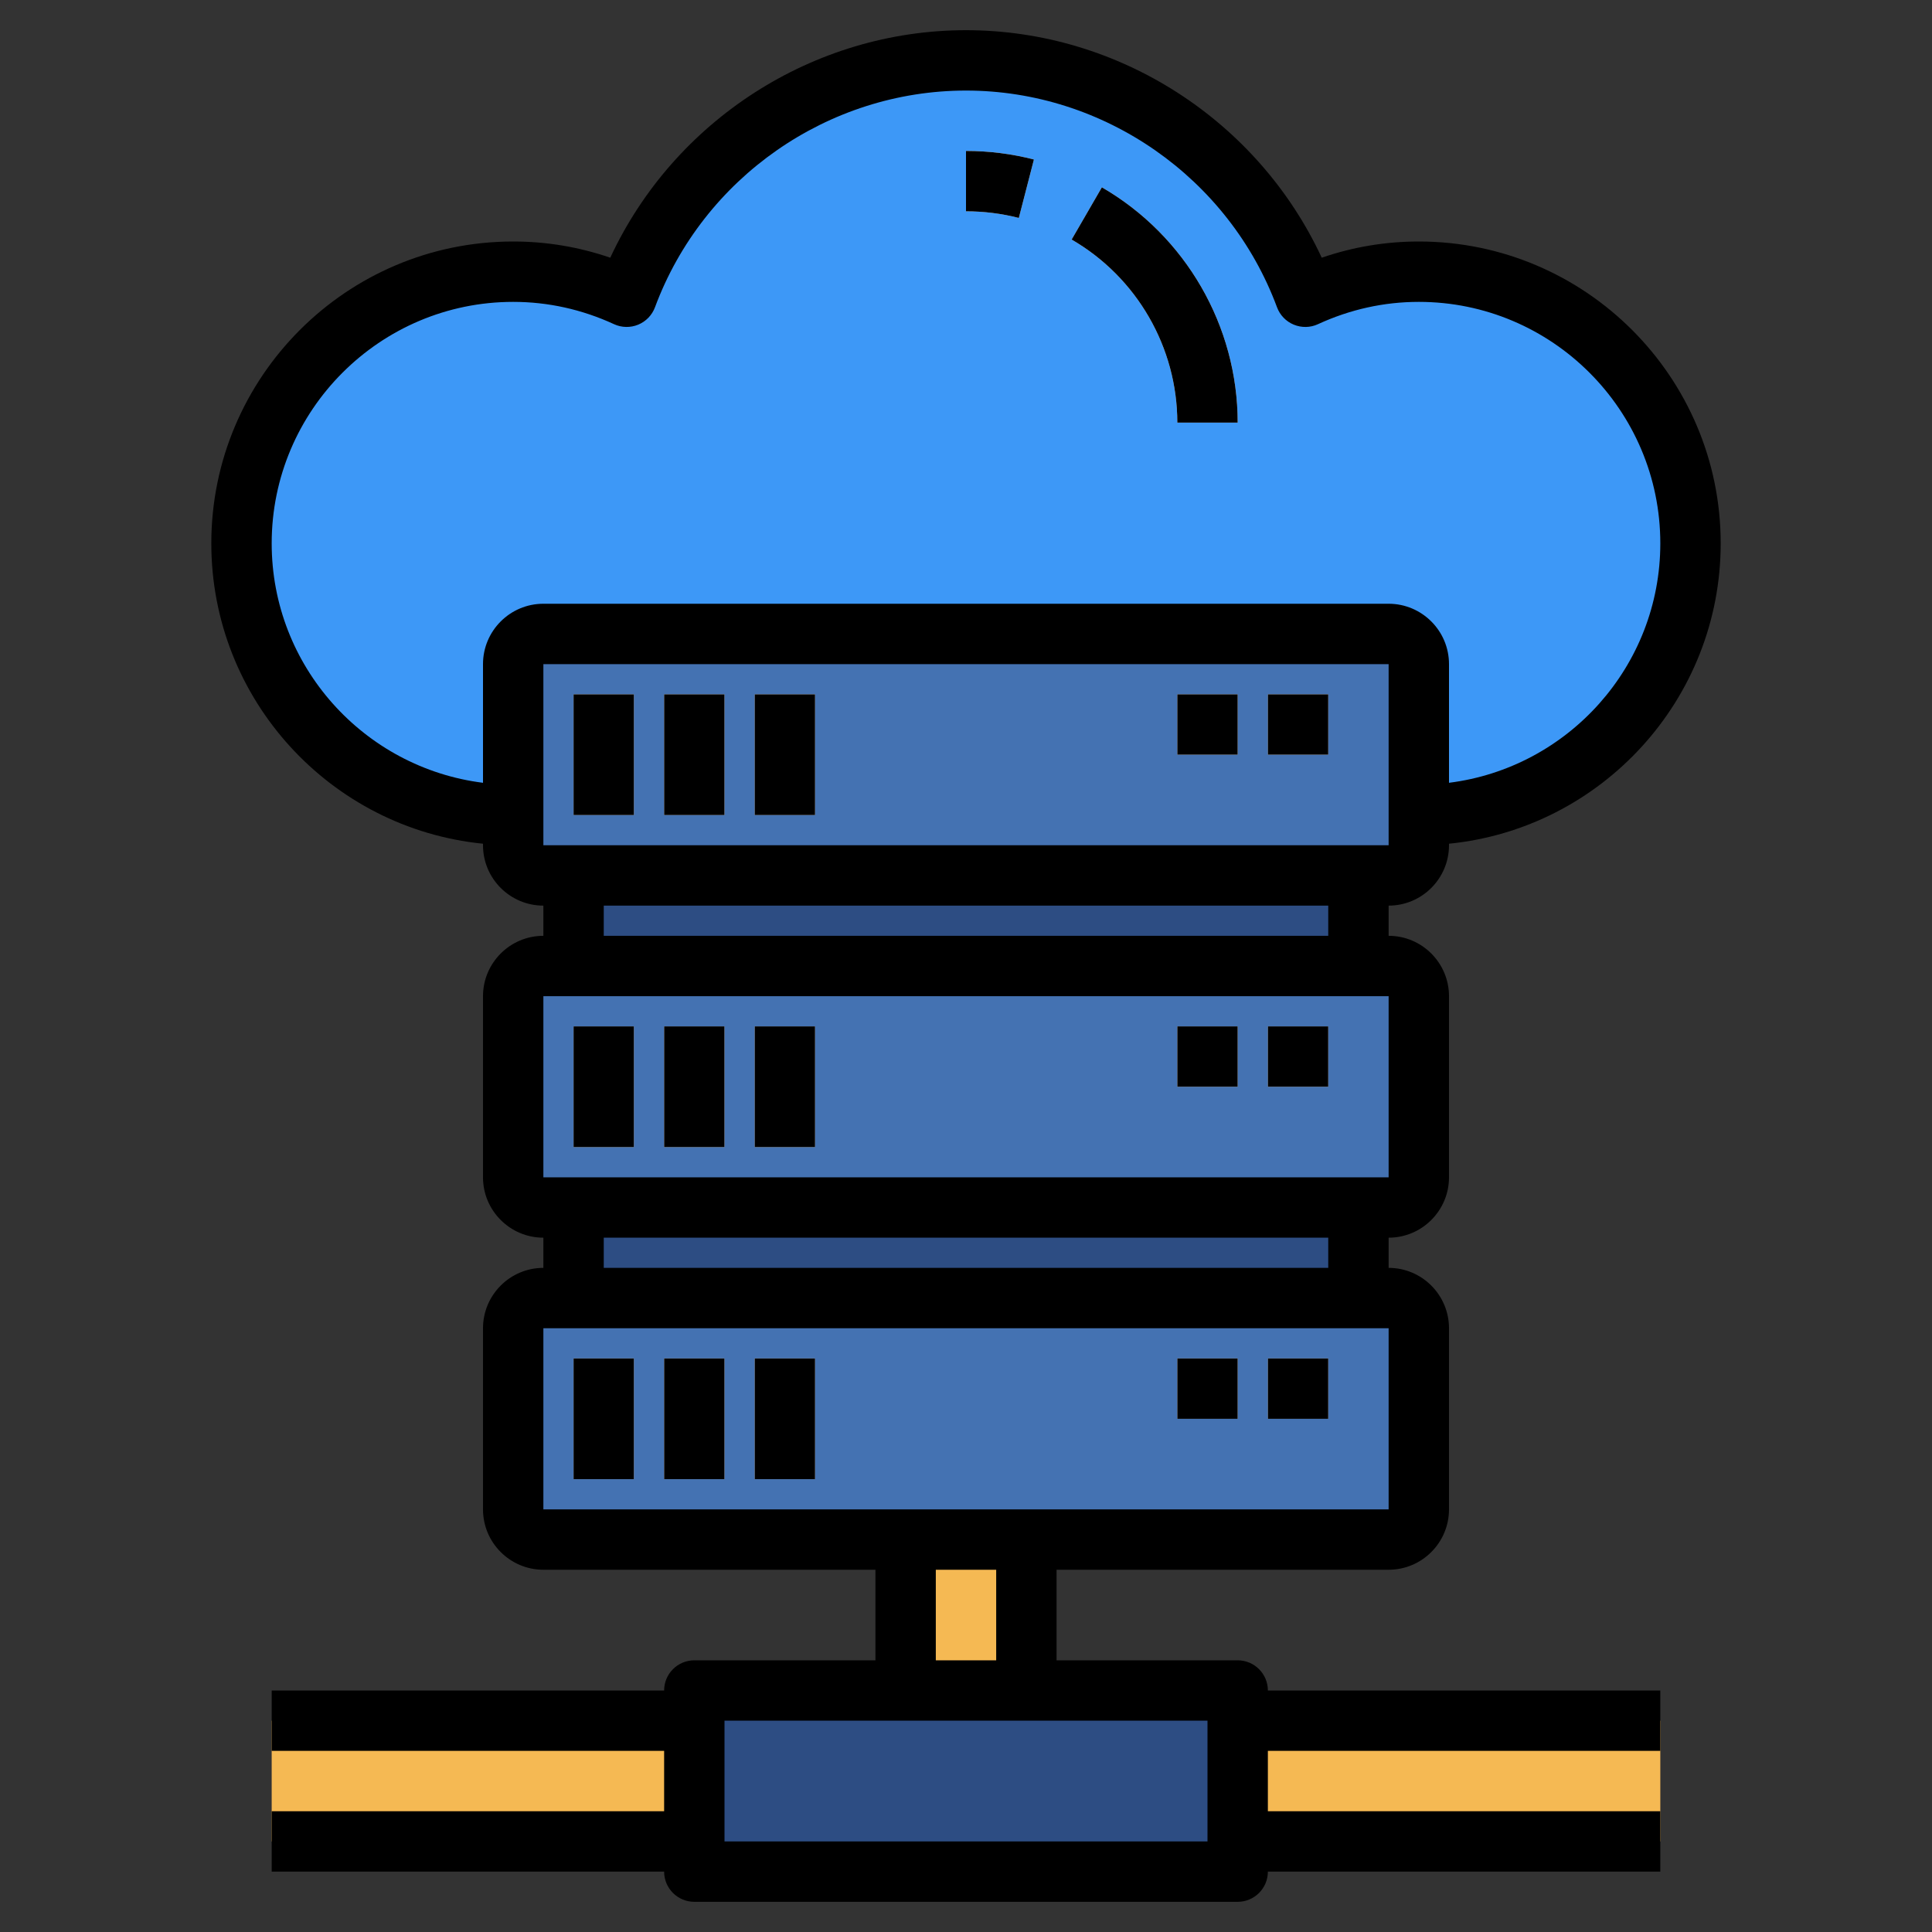 <svg id="Layer_3" enable-background="new 0 0 64 64" height="512" viewBox="0 0 64 64" width="512" xmlns="http://www.w3.org/2000/svg"><rect x="0" y="0" width="64" height="64" fill="#333333" stroke="none"/><g><path d="m30 50h4v7h-4z" fill="#f5b953"/><path d="m47 27c4.971 0 9-4.029 9-9s-4.029-9-9-9c-1.344 0-2.614.303-3.759.831-1.696-4.569-6.082-7.831-11.241-7.831s-9.545 3.262-11.241 7.831c-1.145-.528-2.415-.831-3.759-.831-4.971 0-9 4.029-9 9s4.029 9 9 9" fill="#3d98f7"/><path d="m19 39h26v5h-26z" fill="#2d4d83"/><path d="m19 28h26v5h-26z" fill="#2d4d83"/><g fill="#4472b2"><path d="m46 43h-28c-.552 0-1 .448-1 1v6c0 .552.448 1 1 1h28c.552 0 1-.448 1-1v-6c0-.552-.448-1-1-1z"/><path d="m46 32h-28c-.552 0-1 .448-1 1v6c0 .552.448 1 1 1h28c.552 0 1-.448 1-1v-6c0-.552-.448-1-1-1z"/><path d="m46 21h-28c-.552 0-1 .448-1 1v6c0 .552.448 1 1 1h28c.552 0 1-.448 1-1v-6c0-.552-.448-1-1-1z"/></g><path d="m9 57h46v4h-46z" fill="#f5b953"/><g><path d="m19 45h2v4h-2z" fill="#fff"/></g><g><path d="m22 45h2v4h-2z" fill="#fff"/></g><g><path d="m25 45h2v4h-2z" fill="#fff"/></g><g><path d="m42 45h2v2h-2z" fill="#fff"/></g><g><path d="m39 45h2v2h-2z" fill="#fff"/></g><g><path d="m19 34h2v4h-2z" fill="#fff"/></g><g><path d="m22 34h2v4h-2z" fill="#fff"/></g><g><path d="m25 34h2v4h-2z" fill="#fff"/></g><g><path d="m42 34h2v2h-2z" fill="#fff"/></g><g><path d="m39 34h2v2h-2z" fill="#fff"/></g><g><path d="m19 23h2v4h-2z" fill="#fff"/></g><g><path d="m22 23h2v4h-2z" fill="#fff"/></g><g><path d="m25 23h2v4h-2z" fill="#fff"/></g><g><path d="m42 23h2v2h-2z" fill="#fff"/></g><g><path d="m39 23h2v2h-2z" fill="#fff"/></g><path d="m23 56h18v6h-18z" fill="#2d4d83"/><g><path d="m33.75 7.22c-.567-.146-1.156-.22-1.75-.22v-2c.762 0 1.519.095 2.25.284z" fill="#fff"/></g><g><path d="m41 14h-2c0-2.491-1.341-4.815-3.501-6.064l1.002-1.731c2.775 1.605 4.499 4.592 4.499 7.795z" fill="#fff"/></g><path d="m19 45h2v4h-2z"/><path d="m22 45h2v4h-2z"/><path d="m25 45h2v4h-2z"/><path d="m42 45h2v2h-2z"/><path d="m39 45h2v2h-2z"/><path d="m19 34h2v4h-2z"/><path d="m22 34h2v4h-2z"/><path d="m25 34h2v4h-2z"/><path d="m42 34h2v2h-2z"/><path d="m39 34h2v2h-2z"/><path d="m48 28v-.051c5.046-.503 9-4.773 9-9.949 0-5.514-4.486-10-10-10-1.101 0-2.178.18-3.216.537-2.113-4.547-6.726-7.537-11.784-7.537s-9.671 2.99-11.784 7.537c-1.038-.357-2.115-.537-3.216-.537-5.514 0-10 4.486-10 10 0 5.177 3.954 9.446 9 9.949v.051c0 1.103.897 2 2 2v1c-1.103 0-2 .897-2 2v6c0 1.103.897 2 2 2v1c-1.103 0-2 .897-2 2v6c0 1.103.897 2 2 2h11v3h-6c-.552 0-1 .448-1 1h-13v2h13v2h-13v2h13c0 .552.448 1 1 1h18c.552 0 1-.448 1-1h13v-2h-13v-2h13v-2h-13c0-.552-.448-1-1-1h-6v-3h11c1.103 0 2-.897 2-2v-6c0-1.103-.897-2-2-2v-1c1.103 0 2-.897 2-2v-6c0-1.103-.897-2-2-2v-1c1.103 0 2-.897 2-2zm-2 0h-28v-6h28zm-30-6v3.931c-3.94-.495-7-3.859-7-7.931 0-4.411 3.589-8 8-8 1.153 0 2.277.249 3.341.739.252.116.542.122.8.016.257-.106.459-.315.556-.576 1.594-4.294 5.734-7.179 10.303-7.179s8.709 2.885 10.303 7.179c.097.261.298.47.556.576s.549.101.8-.016c1.064-.49 2.188-.739 3.341-.739 4.411 0 8 3.589 8 8 0 4.072-3.06 7.436-7 7.931v-3.931c0-1.103-.897-2-2-2h-28c-1.103 0-2 .897-2 2zm24 39h-16v-4h16zm-7-6h-2v-3h2zm13-5h-28v-6h28zm-2-8h-24v-1h24zm2-3h-28v-6h28zm-2-8h-24v-1h24z"/><path d="m19 23h2v4h-2z"/><path d="m22 23h2v4h-2z"/><path d="m25 23h2v4h-2z"/><path d="m42 23h2v2h-2z"/><path d="m39 23h2v2h-2z"/><path d="m34.25 5.284c-.731-.189-1.488-.284-2.25-.284v2c.594 0 1.183.074 1.75.22z"/><path d="m39 14h2c0-3.203-1.724-6.19-4.499-7.795l-1.002 1.731c2.16 1.249 3.501 3.573 3.501 6.064z"/></g></svg>